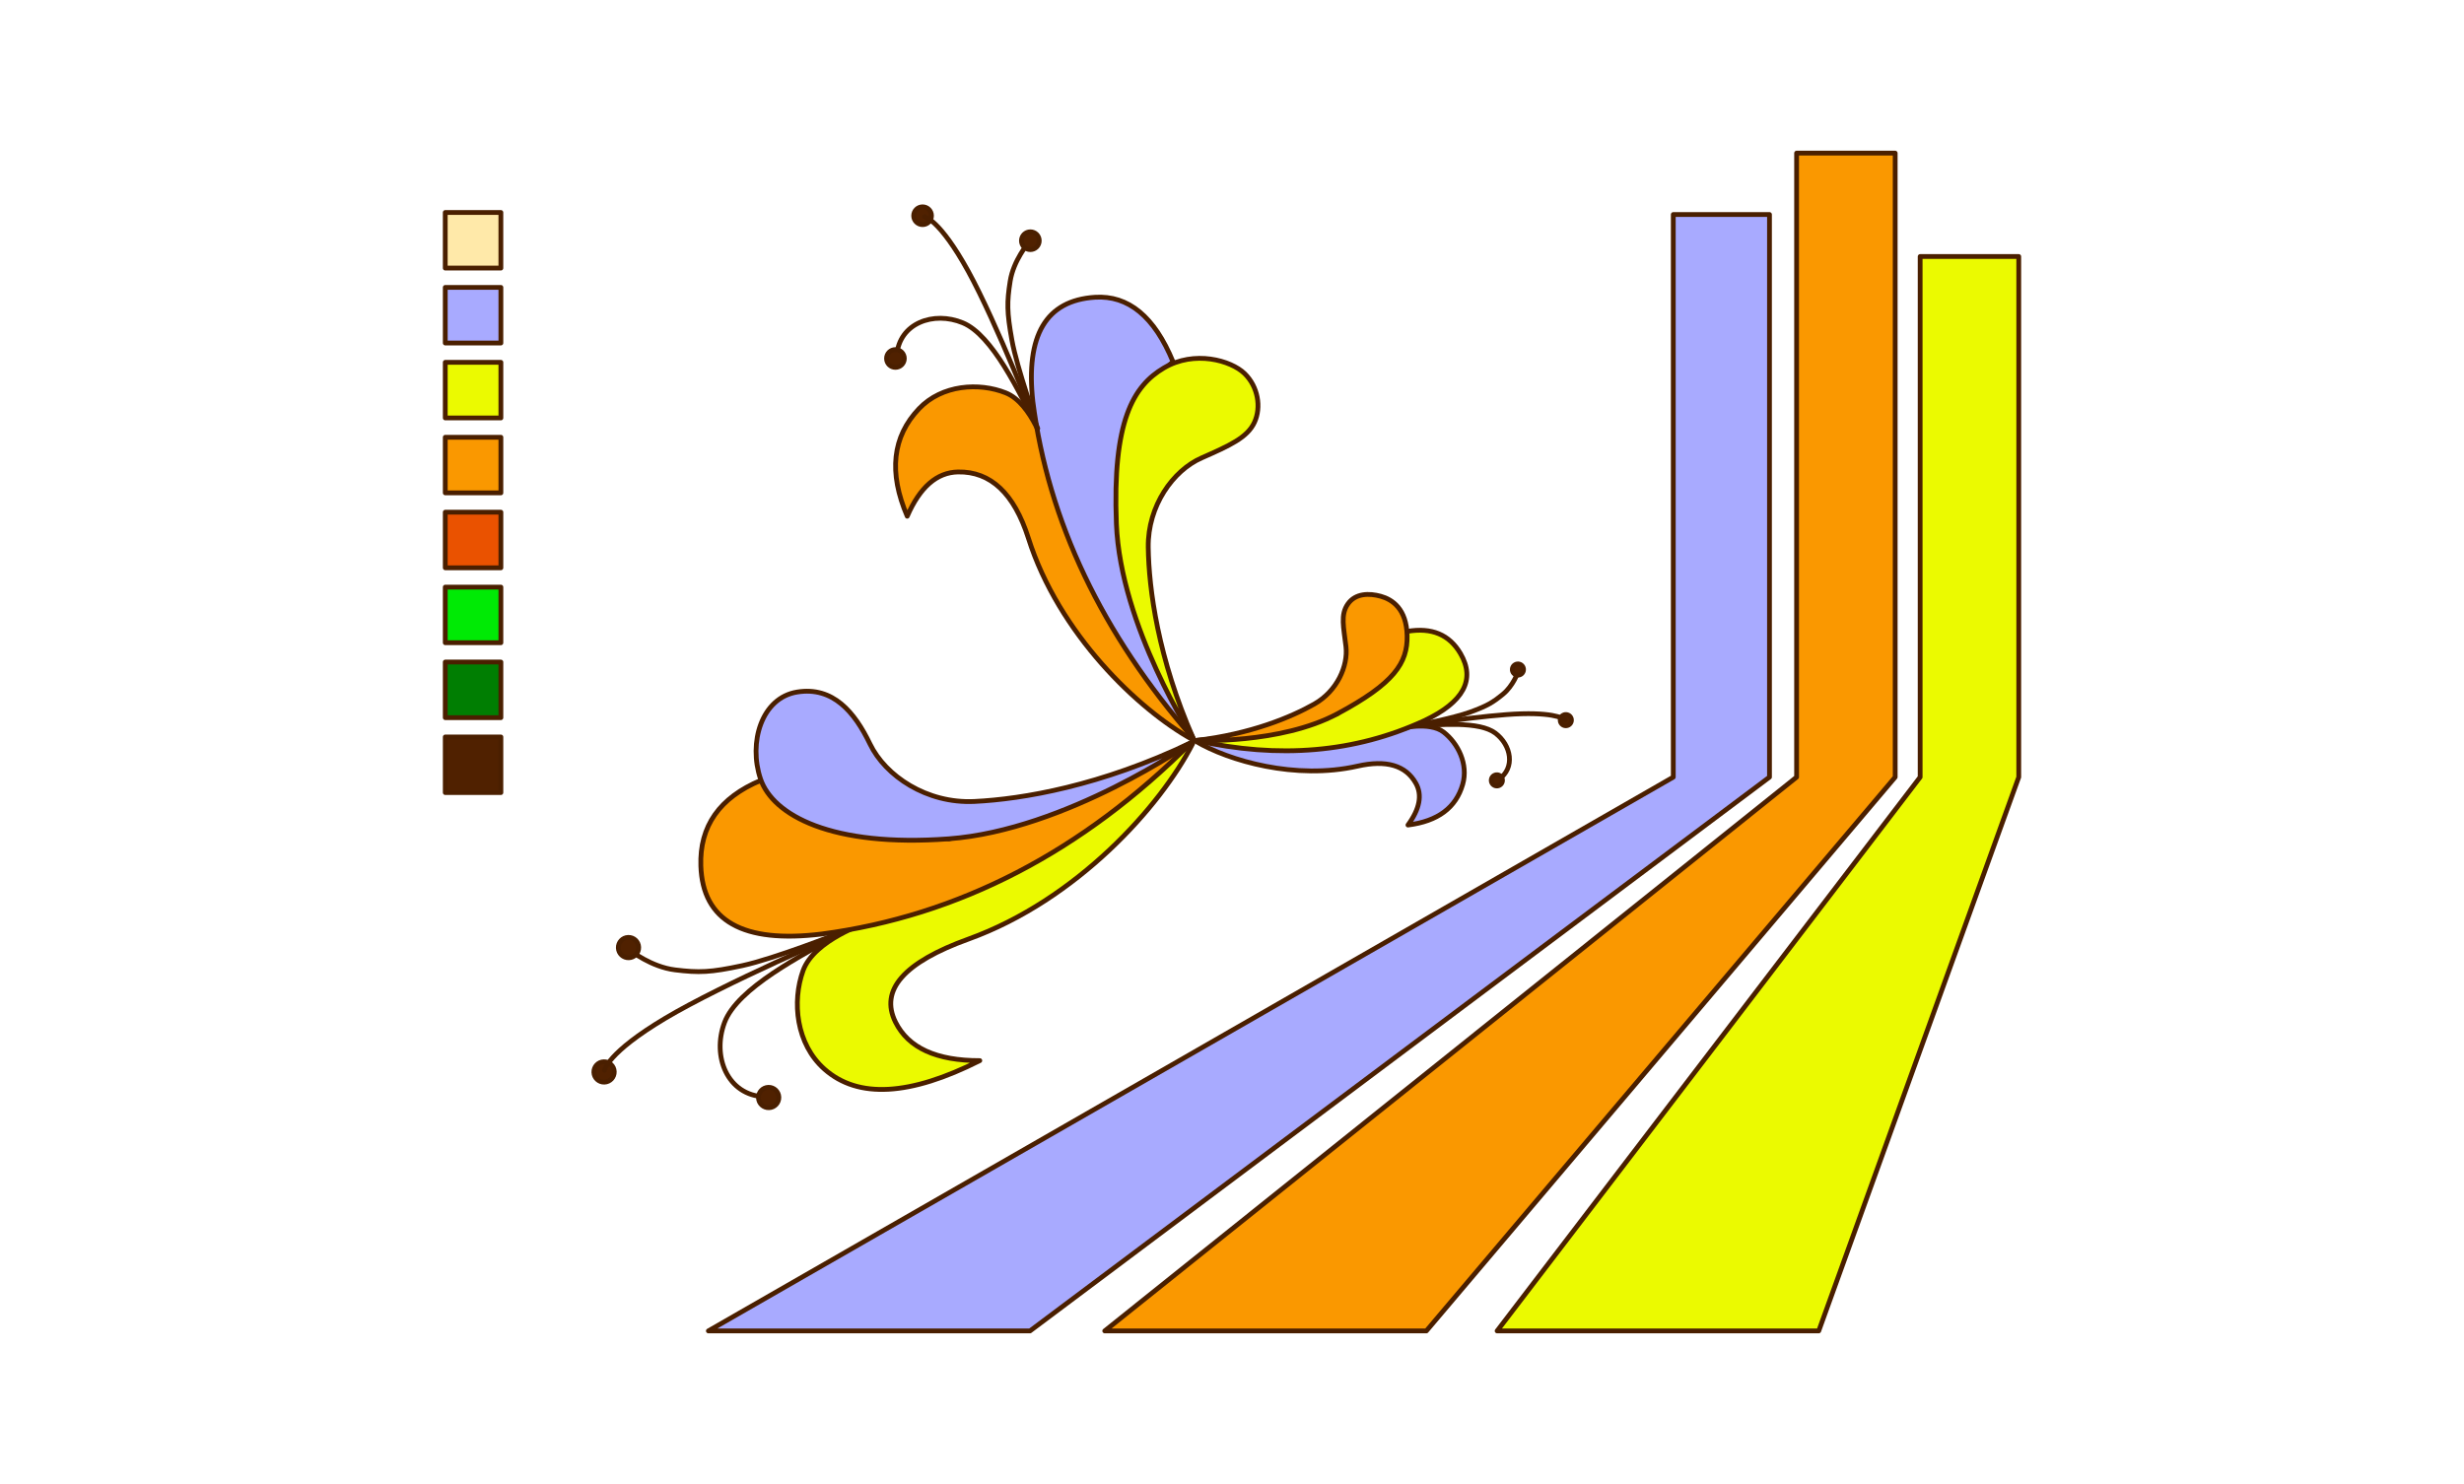 <svg width="100%" height="100%" version="1.1" 
  xmlns="http://www.w3.org/2000/svg" 
  xmlns:xlink="http://www.w3.org/1999/xlink" 
  xmlns:svgjs="http://svgjs.com/svgjs" 
style="stroke-linecap: round; stroke-linejoin: round; stroke-miterlimit: 20; background: rgba(255, 233, 169, 1);"
viewBox="447.243 169.538 1028.936 619.841">
  <defs id="SvgjsDefs1390">
    <locks id="locks"></locks>
  </defs>
  <svg id="S-b0-a4ef62" style="overflow: visible; pointer-events: all;" data-disabled="false" data-hidden="false">
    <rect id="R-cb-a13742" width="23.226" height="23.226" style="stroke: rgb(74, 31, 0); stroke-opacity: 1; stroke-width: 2; fill: rgb(255, 233, 169); fill-opacity: 1;" stroke-linecap="butt" stroke-linejoin="miter" stroke-miterlimit="20" transform="matrix(1,0,0,1,633.174,258.286)"></rect>
    <rect id="R-98-389cda" width="23.226" height="23.226" style="stroke: rgb(74, 31, 0); stroke-opacity: 1; stroke-width: 2; fill: rgb(168, 170, 255); fill-opacity: 1;" stroke-linecap="butt" stroke-linejoin="miter" stroke-miterlimit="20" transform="matrix(1,0,0,1,633.179,289.58)"></rect>
    <rect id="R-06-09978f" width="23.226" height="23.226" style="stroke: rgb(74, 31, 0); stroke-opacity: 1; stroke-width: 2; fill: rgb(235, 250, 0); fill-opacity: 1;" stroke-linecap="butt" stroke-linejoin="miter" stroke-miterlimit="20" transform="matrix(1,0,0,1,633.179,320.875)"></rect>
    <rect id="R-ab-9467c4" width="23.226" height="23.226" style="stroke: rgb(74, 31, 0); stroke-opacity: 1; stroke-width: 2; fill: rgb(250, 152, 0); fill-opacity: 1;" stroke-linecap="butt" stroke-linejoin="miter" stroke-miterlimit="20" transform="matrix(1,0,0,1,633.179,352.171)"></rect>
    <rect id="R-d4-c0ef37" width="23.226" height="23.226" style="stroke: rgb(74, 31, 0); stroke-opacity: 1; stroke-width: 2; fill: rgb(234, 82, 0); fill-opacity: 1;" stroke-linecap="butt" stroke-linejoin="miter" stroke-miterlimit="20" transform="matrix(1,0,0,1,633.179,383.467)"></rect>
    <rect id="R-a2-c4025b" width="23.226" height="23.226" style="stroke: rgb(74, 31, 0); stroke-opacity: 1; stroke-width: 2; fill: rgb(0, 234, 5); fill-opacity: 1;" stroke-linecap="butt" stroke-linejoin="miter" stroke-miterlimit="20" transform="matrix(1,0,0,1,633.179,414.763)"></rect>
    <rect id="R-94-fbfa32" width="23.226" height="23.226" style="stroke: rgb(74, 31, 0); stroke-opacity: 1; stroke-width: 2; fill: rgb(0, 126, 2); fill-opacity: 1;" stroke-linecap="butt" stroke-linejoin="miter" stroke-miterlimit="20" transform="matrix(1,0,0,1,633.179,446.058)"></rect>
    <rect id="R-17-8a19cc" width="23.226" height="23.226" style="stroke: rgb(74, 31, 0); stroke-opacity: 1; stroke-width: 2; fill: rgb(80, 33, 0); fill-opacity: 1;" stroke-linecap="butt" stroke-linejoin="miter" stroke-miterlimit="20" transform="matrix(1,0,0,1,633.179,477.354)"></rect>
    <g id="G-a7-896fd2" transform="matrix(1,0,0,1,-882.999,-123.226)">
      <polygon id="P-d0-84b712" points="1324.633,518.279 1324.633,283.287 1364.805,283.287 1364.805,518.279 1056.009,749.579 921.697,749.579" style="stroke: rgb(74, 31, 0); stroke-opacity: 1; stroke-width: 2; fill: rgb(168, 170, 255); fill-opacity: 1;" transform="matrix(1,0,0,1,704.353,99.074)"></polygon>
      <polygon id="P-86-b3167d" points="1275.614,524.923 1275.614,264.287 1316.786,264.287 1316.786,524.923 1121.009,756.224 986.697,756.224" style="stroke: rgb(74, 31, 0); stroke-opacity: 1; stroke-width: 2px; fill: rgb(250, 152, 0); fill-opacity: 1;" transform="matrix(1,0,0,1,804.865,92.429)"></polygon>
      <polygon id="P-30-2cf561" points="1227.349,513.732 1227.349,296.287 1268.521,296.287 1268.521,513.732 1185.009,745.032 1050.697,745.032" style="stroke: rgb(74, 31, 0); stroke-opacity: 1; stroke-width: 2px; fill: rgb(235, 250, 0); fill-opacity: 1;" transform="matrix(1,0,0,1,904.725,103.62)"></polygon>
    </g>
  </svg>
  <svg id="S-ba-70dac7" style="overflow: visible; pointer-events: all;">
    <path id="P-81-040c24" d="M880.573 348.691C872.786 333.038 861.589 309.482 849.321 304.386S822.729 304.538 821.719 318.008 " style="stroke: rgb(74, 31, 0); stroke-opacity: 1; stroke-width: 2px; fill: rgb(80, 33, 0); fill-opacity: 0;" transform="matrix(1,0,0,1,0,0)"></path>
    <path id="P-45-04500a" d="M880.472 347.401S871.921 323.391 869.8 311.601S867.714 295.699 869.077 287.008S876.657 271.029 876.657 271.029S876.657 271.029 876.657 271.029 " style="stroke: rgb(74, 31, 0); stroke-opacity: 1; stroke-width: 2; fill: rgb(80, 33, 0); fill-opacity: 0;" transform="matrix(1,0,0,1,0,0)"></path>
    <circle id="C-50-bc2b3a" r="3.717" cx="0" cy="0" style="stroke: rgb(74, 31, 0); stroke-opacity: 1; stroke-width: 2; fill: rgb(80, 33, 0); fill-opacity: 1;" transform="matrix(1,0,0,1,832.502,259.641)"></circle>
    <circle id="C-ab-5bf860" r="3.717" cx="0" cy="0" style="stroke: rgb(74, 31, 0); stroke-opacity: 1; stroke-width: 2; fill: rgb(80, 33, 0); fill-opacity: 1;" transform="matrix(1,0,0,1,877.505,270.074)"></circle>
    <path id="P-2e-0b2fed" d="M931.215 444.041S895.464 381.355 893.022 373.215S870.059 323.268 870.059 323.268S864.5 303.755 853.358 299.298S826.72 295.844 817.142 305.89Q800.424 323.424 812.204 350.825Q820.141 332.584 833.411 332.332Q853.839 331.944 862.785 359.94C875.474 400.034 908.888 431.683 931.215 444.041 " style="stroke: rgb(74, 31, 0); stroke-opacity: 1; stroke-width: 2px; fill: rgb(250, 152, 0); fill-opacity: 1;" transform="matrix(1,0,0,1,13.888,34.331)"></path>
    <path id="P-50-c207ee" d="M945.56 477.996Q888.23 412.293 878.553 337.332Q873.915 295.695 904.43 293.699Q925.431 292.326 937.092 320.662Q918.452 335.318 918.756 387.889Q918.765 427.789 945.56 477.996 " style="stroke: rgb(74, 31, 0); stroke-opacity: 1; stroke-width: 2px; fill: rgb(168, 170, 255); fill-opacity: 1;" transform="matrix(1,0,0,1,0,0)"></path>
    <path id="P-e3-0200bc" d="M945.56 477.996S915.148 431.174 913.437 388.332S920.461 330.792 933.242 323.235S961.306 320.077 966.949 325.547S974.023 339.637 971.068 345.973S960.801 355.614 948.976 360.822S926.489 380.755 926.736 398.166S930.823 444.433 945.56 477.996 " style="stroke: rgb(74, 31, 0); stroke-opacity: 1; stroke-width: 2; fill: rgb(235, 250, 0); fill-opacity: 1;" transform="matrix(1,0,0,1,0,0)"></path>
    <path id="P-a3-caa510" d="M880.595 348.509S863.479 304.47 851.562 282.83S833.337 260.05 833.337 260.05 " style="stroke: rgb(74, 31, 0); stroke-opacity: 1; stroke-width: 2; fill: rgb(80, 33, 0); fill-opacity: 0;"></path>
    <circle id="C-55-b832e7" r="3.717" cx="0" cy="0" style="stroke: rgb(74, 31, 0); stroke-opacity: 1; stroke-width: 2; fill: rgb(80, 33, 0); fill-opacity: 1;" transform="matrix(1,0,0,1,821.165,319.266)"></circle>
    <g id="G-ac-61aff3">
      <circle id="C-44-cca6ca" r="2.342" cx="0" cy="0" style="stroke: rgb(74, 31, 0); stroke-opacity: 1; stroke-width: 2; fill: rgb(80, 33, 0); fill-opacity: 1;" transform="matrix(0.506,0.863,-0.863,0.506,1101.116,470.325)"></circle>
      <path id="P-19-ee8cde" d="M833.337 315.781S844.12 288.036 851.629 274.402S863.111 260.05 863.111 260.05 " style="stroke: rgb(74, 31, 0); stroke-opacity: 1; stroke-width: 2; fill: rgb(80, 33, 0); fill-opacity: 0;" transform="matrix(0.506,0.863,-0.863,0.506,888.59,-406.142)"></path>
      <path id="P-95-0eb97e" d="M821.719 331.59C826.625 321.728 833.68 306.888 841.408 303.677S858.162 303.773 858.799 312.259 " style="stroke: rgb(74, 31, 0); stroke-opacity: 1; stroke-width: 2px; fill: rgb(80, 33, 0); fill-opacity: 0;" transform="matrix(0.506,0.863,-0.863,0.506,908.013,-404.042)"></path>
      <path id="P-f0-f232aa" d="M868.119 319.145S873.506 304.018 874.843 296.59S876.157 286.572 875.298 281.096S870.522 271.029 870.522 271.029S870.522 271.029 870.522 271.029 " style="stroke: rgb(74, 31, 0); stroke-opacity: 1; stroke-width: 2; fill: rgb(80, 33, 0); fill-opacity: 0;" transform="matrix(0.506,0.863,-0.863,0.506,874.548,-438.137)"></path>
      <circle id="C-cb-ba349c" r="2.342" cx="0" cy="0" style="stroke: rgb(74, 31, 0); stroke-opacity: 1; stroke-width: 2; fill: rgb(80, 33, 0); fill-opacity: 1;" transform="matrix(0.506,0.863,-0.863,0.506,1081.109,449.186)"></circle>
      <path id="P-86-530e9d" d="M807.153 389.537S829.677 350.043 831.215 344.914S845.683 313.447 845.683 313.447S849.185 301.153 856.204 298.345S872.987 296.169 879.022 302.498Q889.554 313.545 882.133 330.808Q877.132 319.318 868.772 319.157Q855.876 318.909 850.266 336.551C842.236 361.8 821.219 381.75 807.153 389.537 " style="stroke: rgb(74, 31, 0); stroke-opacity: 1; stroke-width: 2; fill: rgb(168, 170, 255); fill-opacity: 1;" transform="matrix(0.506,0.863,-0.863,0.506,874.325,-414.539)"></path>
      <path id="P-c6-85380f" d="M879.9 411.286Q916.338 372.289 920.999 324.899Q923.393 297.688 904.417 297.688Q890.706 297.688 885.235 312.163Q893.84 322.513 900.139 354.796Q895.313 379.466 879.9 411.286 " style="stroke: rgb(74, 31, 0); stroke-opacity: 1; stroke-width: 2px; fill: rgb(235, 250, 0); fill-opacity: 1;" transform="matrix(0.506,0.863,-0.863,0.506,856.367,-488.668)"></path>
      <path id="P-9c-d023e8" d="M930.81 419.095S949.97 389.596 951.048 362.604S947.544 326.499 937.688 320.968S921.436 318.67 917.88 322.116S911.405 330.533 913.71 335.574S921.207 341.991 928.658 345.272S942.825 357.83 942.669 368.8S940.094 397.949 930.81 419.095 " style="stroke: rgb(74, 31, 0); stroke-opacity: 1; stroke-width: 2px; fill: rgb(250, 152, 0); fill-opacity: 1;" transform="matrix(0.506,0.863,-0.863,0.506,837.364,-536.539)"></path>
      <circle id="C-04-f4157b" r="2.342" cx="0" cy="0" style="stroke: rgb(74, 31, 0); stroke-opacity: 1; stroke-width: 2; fill: rgb(80, 33, 0); fill-opacity: 1;" transform="matrix(0.506,0.863,-0.863,0.506,1072.317,495.481)"></circle>
    </g>
    <path id="P-e3-9b5c27" d="M882.276 358.553S872.476 331.037 870.045 317.526S867.655 299.301 869.217 289.341S877.904 271.029 877.904 271.029S877.904 271.029 877.904 271.029 " style="stroke: rgb(74, 31, 0); stroke-opacity: 1; stroke-width: 2; fill: rgb(80, 33, 0); fill-opacity: 0;" transform="matrix(-0.034,-0.999,0.999,-0.034,469.639,1452.819)"></path>
    <circle id="C-56-a37733" r="4.26" cx="0" cy="0" style="stroke: rgb(74, 31, 0); stroke-opacity: 1; stroke-width: 2; fill: rgb(80, 33, 0); fill-opacity: 1;" transform="matrix(-0.034,-0.999,0.999,-0.034,699.495,617.268)"></circle>
    <circle id="C-f6-99bccb" r="4.26" cx="0" cy="0" style="stroke: rgb(74, 31, 0); stroke-opacity: 1; stroke-width: 2; fill: rgb(80, 33, 0); fill-opacity: 1;" transform="matrix(-0.034,-0.999,0.999,-0.034,709.7,565.318)"></circle>
    <path id="P-45-4cdba0" d="M887.496 361.427S867.881 310.957 854.223 286.157S833.337 260.05 833.337 260.05 " style="stroke: rgb(74, 31, 0); stroke-opacity: 1; stroke-width: 2; fill: rgb(80, 33, 0); fill-opacity: 0;" transform="matrix(-0.034,-0.999,0.999,-0.034,468.209,1457.95)"></path>
    <path id="P-ad-a16621" d="M889.168 355.441C880.243 337.501 867.411 310.506 853.352 304.666S822.877 304.84 821.719 320.277 " style="stroke: rgb(74, 31, 0); stroke-opacity: 1; stroke-width: 2px; fill: rgb(80, 33, 0); fill-opacity: 0;" transform="matrix(-0.034,-0.999,0.999,-0.034,474.458,1459.436)"></path>
    <path id="P-82-cb9afe" d="M949.332 465.555S908.361 393.715 905.562 384.385S879.246 327.145 879.246 327.145S872.874 304.782 860.106 299.674S829.527 295.668 818.601 307.228Q799.349 327.597 819.985 372.176Q820.861 345.011 837.245 337.532Q857.674 328.211 870.909 369.172C885.727 415.033 923.745 451.392 949.332 465.555 " style="stroke: rgb(74, 31, 0); stroke-opacity: 1; stroke-width: 2px; fill: rgb(235, 250, 0); fill-opacity: 1;" transform="matrix(-0.034,-0.999,0.999,-0.034,512.475,1444.353)"></path>
    <path id="P-08-6b447b" d="M955.148 504.327Q888.866 433.389 880.388 347.185Q876.034 297.688 910.552 297.688Q935.493 297.688 945.444 324.017Q929.793 342.846 918.334 401.569Q927.112 446.446 955.148 504.327 " style="stroke: rgb(74, 31, 0); stroke-opacity: 1; stroke-width: 2px; fill: rgb(250, 152, 0); fill-opacity: 1;" transform="matrix(-0.034,-0.999,0.999,-0.034,473.472,1450.968)"></path>
    <circle id="C-20-77930a" r="4.26" cx="0" cy="0" style="stroke: rgb(74, 31, 0); stroke-opacity: 1; stroke-width: 2; fill: rgb(80, 33, 0); fill-opacity: 1;" transform="matrix(-0.034,-0.999,0.999,-0.034,768.228,627.943)"></circle>
    <path id="P-eb-2eadf4" d="M950.274 501.245S915.42 447.586 913.46 398.487S925.881 325.362 941.153 320.761S975.036 322.277 976.921 337.318S967.741 360.991 954.189 366.959S928.418 389.803 928.701 409.757S933.385 462.781 950.274 501.245 " style="stroke: rgb(74, 31, 0); stroke-opacity: 1; stroke-width: 2px; fill: rgb(168, 170, 255); fill-opacity: 1;" transform="matrix(-0.034,-0.999,0.999,-0.034,476.388,1445.992)"></path>
  </svg>
</svg>